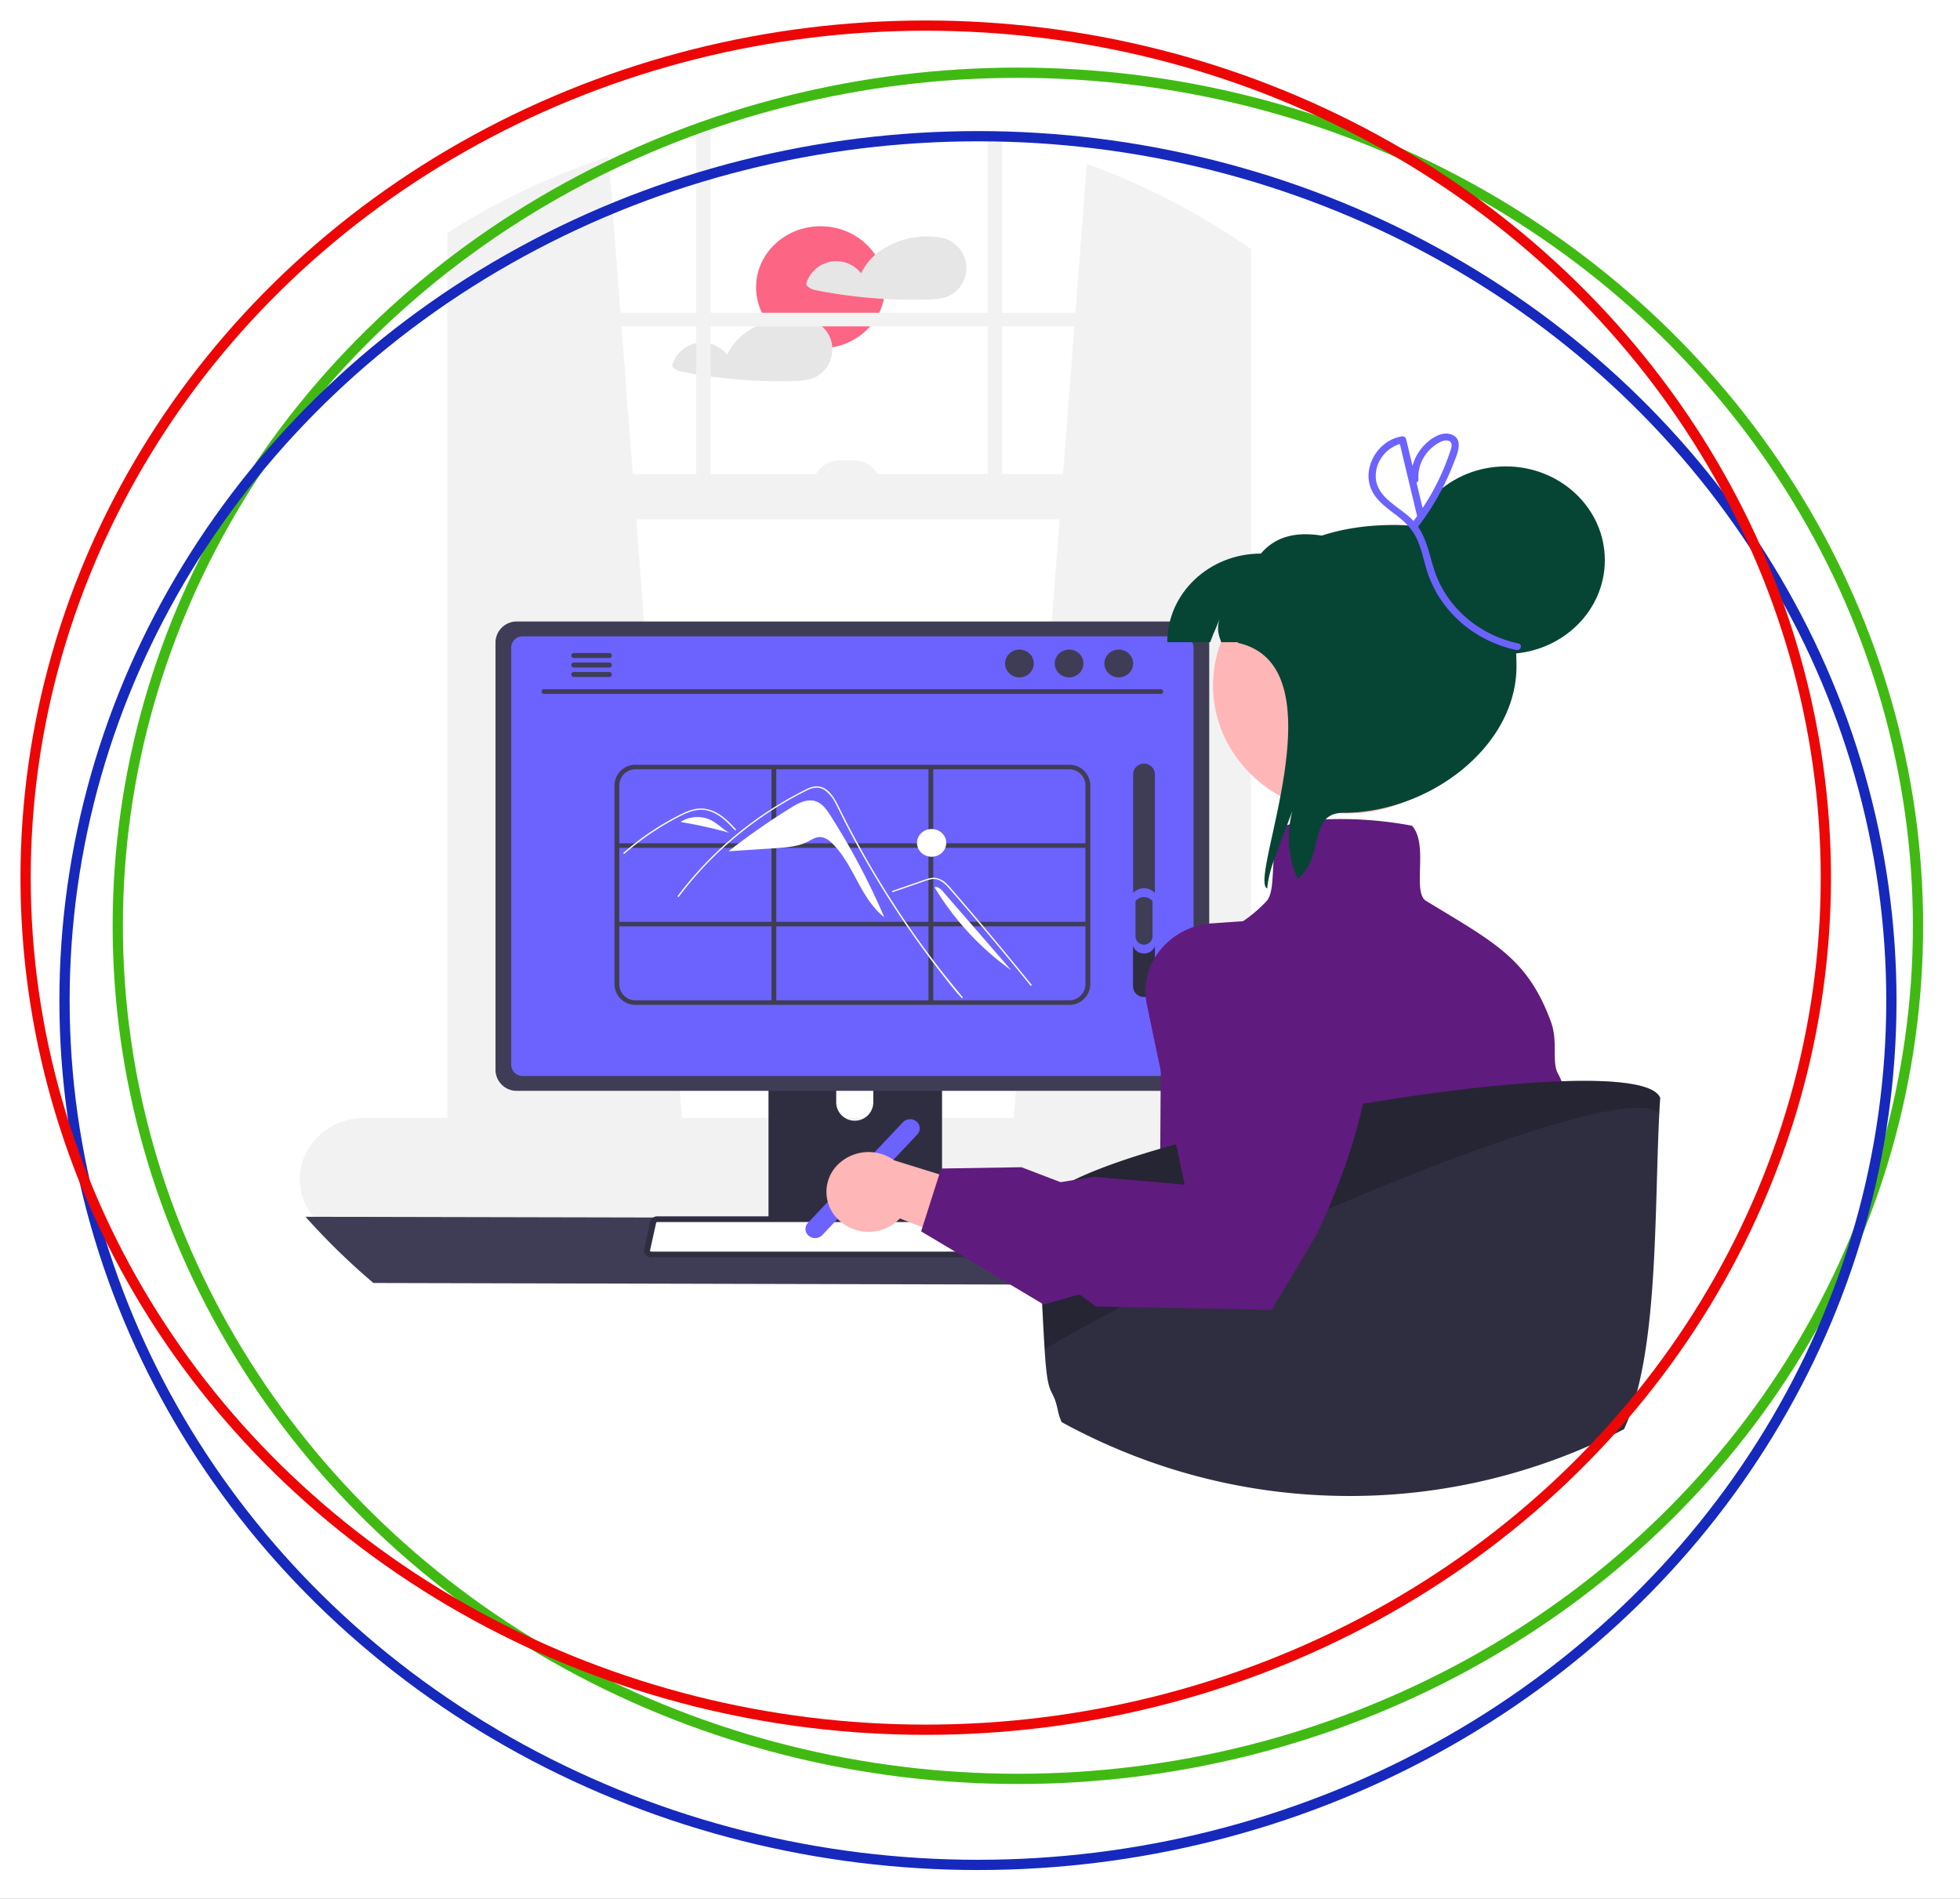 <svg xmlns="http://www.w3.org/2000/svg" xmlns:xlink="http://www.w3.org/1999/xlink" width="957" height="927" viewBox="0 0 957 927">
  <rect x="0" y="0" width="957" height="927" fill="#808080" stroke="none"/>
  <defs>
    <clipPath id="clip-path">
      <rect id="Rectangle_2" data-name="Rectangle 2" width="957" height="927" fill="#064534"/>
    </clipPath>
    <clipPath id="clip-Web_1920_1">
      <rect width="957" height="927"/>
    </clipPath>
  </defs>
  <g id="Web_1920_1" data-name="Web 1920 – 1" clip-path="url(#clip-Web_1920_1)">
    <rect width="957" height="927" fill="rgba(255,255,255,0)"/>
    <g id="Web_1920_1-2" data-name="Web 1920 – 1" clip-path="url(#clip-path)">
      <rect id="Rectangle_1" data-name="Rectangle 1" width="957" height="927" fill="#fff"/>
      <g id="undraw_designer_girl_re_h54c" transform="translate(146.376 64.055)">
        <ellipse id="Ellipse_1" data-name="Ellipse 1" cx="31.489" cy="29.81" rx="31.489" ry="29.81" transform="translate(222.793 46.405)" fill="#fd6584"/>
        <path id="Path_1" data-name="Path 1" d="M612.892,231.229a15.418,15.418,0,0,0-13.173-10.372,1.349,1.349,0,0,0-.212,0,1.752,1.752,0,0,0-.259-.055c-10.543-1.295-22.265,1.853-30.156,8.708a26.861,26.861,0,0,0-6.876,8.977,15.551,15.551,0,0,0-12.772-5.895,15.386,15.386,0,0,0-13.916,10.618,1.666,1.666,0,0,0,.814,1.886,8.045,8.045,0,0,0,3.29,1.585c2.607.525,5.236,1,7.866,1.44q7.712,1.273,15.508,2.065,5.148.519,10.319.827c7.123.424,14.281.525,21.416.313,3.533-.112,6.934-.224,10.166-1.7a14.88,14.88,0,0,0,5.838-4.812,15.518,15.518,0,0,0,2.146-13.587Z" transform="translate(-288.135 -169.129)" fill="#e6e6e6"/>
        <path id="Path_2" data-name="Path 2" d="M558.063,270.513a14.5,14.5,0,0,0-.66-3.684,15.448,15.448,0,0,0-13.185-10.372,1.209,1.209,0,0,0-.2,0,2.325,2.325,0,0,0-.272-.055,41.231,41.231,0,0,0-17.324,1.686c-8.563,2.713-16.074,8.183-19.7,16a15.562,15.562,0,0,0-12.784-5.895,15.386,15.386,0,0,0-13.916,10.617,1.7,1.7,0,0,0,.814,1.886,8.114,8.114,0,0,0,3.29,1.585c2.618.525,5.236,1,7.874,1.44q7.713,1.273,15.5,2.065a243.043,243.043,0,0,0,31.748,1.139c3.526-.112,6.934-.224,10.166-1.7a14.844,14.844,0,0,0,5.826-4.812,15.3,15.3,0,0,0,2.825-9.9Z" transform="translate(-298.088 -164.983)" fill="#e6e6e6"/>
        <path id="Path_3" data-name="Path 3" d="M818.858,656.215h-28.7V231.993c-1.934-1.351-3.88-2.69-5.849-4l-1.168-.77a346.867,346.867,0,0,0-73.131-36.776L704.44,263.13H668.625V178.267c-2.335-.547-4.67-1.061-7.029-1.541v86.407H526.35V174.489c-2.347.413-4.694.837-7.029,1.295V263.14H482.327l-5.838-76.22a347.741,347.741,0,0,0-71.679,32.89c-.778.469-1.557.938-2.335,1.434-1.569.956-3.138,1.943-4.682,2.936V656.215H357.375a32.137,32.137,0,0,0-26.2,13.156,28.572,28.572,0,0,0-3.153,27.918,27.908,27.908,0,0,0,2.063,3.975,30.356,30.356,0,0,0,3.561,4.666A32.353,32.353,0,0,0,357.369,716.1h461.49c17.468,0,31.629-13.406,31.629-29.943s-14.161-29.943-31.63-29.943ZM696.728,364.042,674.4,656.215H512.363L490.039,364.042Zm7.206-94.25-5.507,72.074h-29.8V269.792Zm-42.337,0v72.074H607.78a12.973,12.973,0,0,0-11.466-6.653h-7.028a12.973,12.973,0,0,0-11.466,6.653h-51.47V269.792ZM519.32,341.866H488.339l-5.507-72.074H519.32Z" transform="translate(-325.745 -174.489)" fill="#f2f2f2"/>
        <path id="Path_4" data-name="Path 4" d="M328.114,649.216a331.6,331.6,0,0,0,33.163,32.321l447.645,1.112a331.553,331.553,0,0,0,33.163-32.321Z" transform="translate(-325.321 -119.207)" fill="#3f3d56"/>
        <path id="Path_5" data-name="Path 5" d="M519.8,552.809v114.5h84.735v-114.5a3.879,3.879,0,0,0-2.866-3.684,3.94,3.94,0,0,0-1.211-.179H523.9A4.2,4.2,0,0,0,521,550.074a3.766,3.766,0,0,0-1.2,2.734Zm33.068,39.344a9.059,9.059,0,0,1,18.092,0v13.284a9.059,9.059,0,0,1-18.091,0Z" transform="translate(-290.945 -130.883)" fill="#2f2e41"/>
        <path id="Path_6" data-name="Path 6" d="M519.584,651.686v11.042a2.236,2.236,0,0,0,2.276,2.166h80.7a2.228,2.228,0,0,0,2.276-2.166V651.686Z" transform="translate(-290.984 -118.919)" fill="#3f3d56"/>
        <path id="Path_7" data-name="Path 7" d="M406.774,398.935V608a10.35,10.35,0,0,0,10.614,10.048H744.652A10.35,10.35,0,0,0,755.265,608V398.935A10.357,10.357,0,0,0,744.652,388.9H417.388a10.357,10.357,0,0,0-10.614,10.035Z" transform="translate(-311.214 -149.522)" fill="#3f3d56"/>
        <path id="Path_8" data-name="Path 8" d="M413.284,400.776V604.663a5.537,5.537,0,0,0,5.672,5.37h321.8a5.537,5.537,0,0,0,5.672-5.37V400.776a5.539,5.539,0,0,0-5.672-5.381H418.953a5.538,5.538,0,0,0-5.672,5.381Z" transform="translate(-310.047 -148.764)" fill="#6c63ff"/>
        <path id="Path_9" data-name="Path 9" d="M469.044,667.805a3.553,3.553,0,0,0,2.736,1.242H663.234a3.6,3.6,0,0,0,2.732-1.234,3.2,3.2,0,0,0,.712-2.785l-2.972-13.364a3.4,3.4,0,0,0-2.194-2.423,3.579,3.579,0,0,0-1.25-.224H474.741a3.58,3.58,0,0,0-1.25.224,3.4,3.4,0,0,0-2.194,2.423l-2.972,13.364a3.2,3.2,0,0,0,.719,2.777Z" transform="translate(-300.19 -119.231)" fill="#2f2e41"/>
        <path id="Path_10" data-name="Path 10" d="M474.292,651.516a.489.489,0,0,0-.171.029.581.581,0,0,0-.387.394l-2.974,13.372a.513.513,0,0,0,.12.441l.013.015a.542.542,0,0,0,.438.2H662.785a.563.563,0,0,0,.436-.191.494.494,0,0,0,.125-.443l-2.975-13.379a.566.566,0,0,0-.358-.389.539.539,0,0,0-.2-.039Z" transform="translate(-299.742 -118.939)" fill="#fff"/>
        <path id="Path_11" data-name="Path 11" d="M427.049,420.789H728.16a1.136,1.136,0,1,0,0-2.268H427.049a1.136,1.136,0,1,0,0,2.268Z" transform="translate(-307.794 -146.071)" fill="#3f3d56"/>
        <ellipse id="Ellipse_2" data-name="Ellipse 2" cx="7.018" cy="6.791" rx="7.018" ry="6.791" transform="translate(392.852 253.08)" fill="#3f3d56"/>
        <ellipse id="Ellipse_3" data-name="Ellipse 3" cx="7.018" cy="6.791" rx="7.018" ry="6.791" transform="translate(368.609 253.08)" fill="#3f3d56"/>
        <ellipse id="Ellipse_4" data-name="Ellipse 4" cx="7.018" cy="6.791" rx="7.018" ry="6.791" transform="translate(344.367 253.08)" fill="#3f3d56"/>
        <path id="Path_12" data-name="Path 12" d="M438.156,403.914a1.257,1.257,0,0,0,1.285,1.228h17.218a1.236,1.236,0,1,0,0-2.468H439.441a1.266,1.266,0,0,0-1.285,1.242Z" transform="translate(-305.587 -147.916)" fill="#3f3d56"/>
        <path id="Path_13" data-name="Path 13" d="M438.156,408.065a1.257,1.257,0,0,0,1.285,1.228h17.218a1.236,1.236,0,1,0,0-2.468H439.441a1.266,1.266,0,0,0-1.285,1.242Z" transform="translate(-305.587 -147.433)" fill="#3f3d56"/>
        <path id="Path_14" data-name="Path 14" d="M438.156,412.2a1.266,1.266,0,0,0,1.285,1.242h17.218a1.236,1.236,0,1,0,0-2.468H439.441a1.257,1.257,0,0,0-1.285,1.228Z" transform="translate(-305.587 -146.95)" fill="#3f3d56"/>
        <path id="Path_15" data-name="Path 15" d="M677.886,451.546H466.5a10.219,10.219,0,0,0-10.475,9.915v97.4a10.219,10.219,0,0,0,10.475,9.916H677.886a10.218,10.218,0,0,0,10.474-9.916v-97.4a10.219,10.219,0,0,0-10.474-9.916ZM686,461.461v28.416H611.7v-36.1h66.183A7.917,7.917,0,0,1,686,461.462ZM535.043,528.21v-36.1h74.3v36.1Zm74.3,2.232v36.1h-74.3v-36.1Zm-76.656-2.232h-74.3v-36.1h74.3Zm2.358-38.332v-36.1h74.3v36.1ZM611.7,492.11H686v36.1H611.7ZM466.5,453.779h66.182v36.1h-74.3V461.462a7.917,7.917,0,0,1,8.115-7.683Zm-8.115,105.078V530.44h74.3v36.1H466.5a7.917,7.917,0,0,1-8.115-7.684Zm219.5,7.684H611.7v-36.1h74.3v28.415a7.917,7.917,0,0,1-8.115,7.683Z" transform="translate(-302.382 -142.225)" fill="#3f3d56"/>
        <path id="Path_16" data-name="Path 16" d="M552.956,474.46c-1.876-2.937-4.1-6.073-7.579-7.032-4.031-1.11-8.177,1.1-11.685,3.273a340.138,340.138,0,0,0-30.3,21.137l.01.114,22.613-1.477c5.446-.355,11.078-.765,15.891-3.2,1.826-.925,3.606-2.162,5.675-2.248,2.571-.107,4.813,1.593,6.575,3.369,10.421,10.506,13.436,26.568,25.128,35.8A344.225,344.225,0,0,0,552.956,474.46Z" transform="translate(-293.889 -140.411)" fill="#fff"/>
        <path id="Path_17" data-name="Path 17" d="M620.819,564.279c-1.153-1.377-1.623-1.7-2.76-3.091q-13.884-17-26.1-35.147-8.3-12.328-15.771-25.124-3.559-6.085-6.922-12.265-2.61-4.792-5.1-9.641c-.475-.923-.937-1.851-1.4-2.781-1.083-2.187-2.146-4.384-3.287-6.54a18.108,18.108,0,0,0-5.272-6.69,7.432,7.432,0,0,0-3.746-1.365,10.891,10.891,0,0,0-5.424,1.471,175.226,175.226,0,0,0-34.332,22.413,172.816,172.816,0,0,0-27.893,29.311c-.246.334-.83.015-.58-.32q1.47-1.968,3-3.892a176.244,176.244,0,0,1,45.885-40.52q4.463-2.738,9.094-5.22c1.556-.834,3.119-1.658,4.708-2.43a11.941,11.941,0,0,1,4.993-1.465c6.057-.089,9.2,6.4,11.35,10.777q1.016,2.063,2.056,4.109,3.932,7.785,8.166,15.427,2.614,4.719,5.341,9.382,8.489,14.526,18.045,28.456c8.439,12.305,16.812,23.175,26.427,34.682C621.559,564.148,621.085,564.6,620.819,564.279Z" transform="translate(-297.694 -141.126)" fill="#fff"/>
        <path id="Path_18" data-name="Path 18" d="M514.133,481.19c-.352-.372-.707-.743-1.056-1.114-2.794-2.925-5.791-5.816-9.628-7.493a14.622,14.622,0,0,0-5.855-1.284,17.5,17.5,0,0,0-6.076,1.255c-.915.346-1.81.739-2.69,1.157-1.009.478-2,.991-2.98,1.507q-2.771,1.452-5.47,3.031-5.371,3.142-10.406,6.765-2.61,1.879-5.112,3.88-2.327,1.86-4.561,3.823c-.318.278-.793-.172-.475-.45.393-.346.789-.69,1.186-1.029q1.682-1.439,3.417-2.823,3.165-2.528,6.493-4.861,5.177-3.632,10.709-6.767,2.765-1.566,5.606-3c.571-.287,1.15-.573,1.735-.838a28.57,28.57,0,0,1,4.126-1.59,15.463,15.463,0,0,1,6.231-.579,16.84,16.84,0,0,1,5.749,1.883c3.766,1.994,6.688,5.076,9.532,8.083A.326.326,0,0,1,514.133,481.19Z" transform="translate(-301.72 -139.998)" fill="#fff"/>
        <path id="Path_19" data-name="Path 19" d="M571.366,507.974l9.027-3.125,4.481-1.552q2.172-.828,4.425-1.443a7.358,7.358,0,0,1,4,.049,9.326,9.326,0,0,1,3.123,1.833,24.584,24.584,0,0,1,2.562,2.59c.976,1.11,1.937,2.231,2.9,3.35q5.978,6.921,11.878,13.9t11.72,14.022q5.835,7.058,11.59,14.174l1.413,1.744c.259.321.844,0,.581-.321q-5.8-7.189-11.676-14.318-5.892-7.147-11.867-14.232T603.5,510.537q-1.508-1.75-3.021-3.5c-.851-.981-1.693-1.974-2.625-2.888a9.638,9.638,0,0,0-6.416-3.2,12.978,12.978,0,0,0-4.364.908c-1.509.517-3.014,1.044-4.522,1.565l-9.085,3.147-2.272.787c-.4.14-.229.755.179.615Z" transform="translate(-281.771 -136.472)" fill="#fff"/>
        <path id="Path_20" data-name="Path 20" d="M498.023,475.828a15.272,15.272,0,0,0-14.676.994,219.3,219.3,0,0,1,23.816,5.262C503.913,480.282,501.37,477.458,498.023,475.828Z" transform="translate(-297.483 -139.563)" fill="#fff"/>
        <path id="Path_21" data-name="Path 21" d="M483.443,476.563l-.883.679c.3-.238.606-.461.928-.669Z" transform="translate(-297.624 -139.313)" fill="#fff"/>
        <path id="Path_22" data-name="Path 22" d="M592.942,507.533a7.432,7.432,0,0,0-3.178-2.511l-1.241.047a135.766,135.766,0,0,0,37.487,40.571Z" transform="translate(-278.623 -135.999)" fill="#fff"/>
        <ellipse id="Ellipse_5" data-name="Ellipse 5" cx="7.145" cy="6.764" rx="7.145" ry="6.764" transform="translate(301.365 340.705)" fill="#fff"/>
        <path id="Path_23" data-name="Path 23" d="M676.075,564.924a5.179,5.179,0,0,0,5.307-5.024V456.067a5.315,5.315,0,0,0-10.614,0V559.9a5.179,5.179,0,0,0,5.307,5.024Z" transform="translate(-263.873 -142.283)" fill="#3f3d56"/>
        <path id="Path_24" data-name="Path 24" d="M676.075,556.128a5.179,5.179,0,0,0,5.307-5.024V529.092a6.805,6.805,0,0,0-10.614,0v22.017a5.179,5.179,0,0,0,5.307,5.024Z" transform="translate(-263.873 -133.492)" fill="#2f2e41"/>
        <path id="Path_25" data-name="Path 25" d="M676.136,537.365a5.571,5.571,0,0,0,5.708-5.4V508.284a7.319,7.319,0,0,0-11.415,0v23.678a5.57,5.57,0,0,0,5.708,5.4Z" transform="translate(-263.933 -135.938)" fill="#6c63ff"/>
        <path id="Path_26" data-name="Path 26" d="M675.9,532.61a4.063,4.063,0,0,0,4.163-3.941V511.4a5.338,5.338,0,0,0-8.325,0v17.27a4.063,4.063,0,0,0,4.163,3.941Z" transform="translate(-263.699 -135.488)" fill="#3f3d56"/>
        <path id="Path_27" data-name="Path 27" d="M536.684,663.46a4.306,4.306,0,0,1-.373-6.307l46.366-49.115a4.906,4.906,0,0,1,6.661-.354,4.3,4.3,0,0,1,.374,6.306L543.345,663.1a4.911,4.911,0,0,1-6.662.356Z" transform="translate(-288.2 -124.175)" fill="#6c63ff"/>
        <path id="Path_28" data-name="Path 28" d="M878.971,753.145c0,8.138-2.028,14.368-1.781,19.348a351.494,351.494,0,0,1-42.81,14.537c-1.652.446-3.3.871-4.965,1.295-9-26.08-18.008-49.961-21.558-52.5-8.125-5.772-12.195,18.109-12.195,12.337s4.068-5.772-6.085-13.464-4.068-42.313-4.068-42.313l-14.223-34.621,15.91-55.22,20.662-71.732h20.32s.606.413,1.6,1.183c5.083,3.93,20.414,17.06,18.716,31.517-.5,4.309.625,16.836,2.594,33.516,5.991,50.364,19.754,105.114,19.754,119.561C870.845,735.829,878.971,741.6,878.971,753.145Z" transform="translate(-245.847 -132.994)" fill="#e6e6e6"/>
        <path id="Path_29" data-name="Path 29" d="M885.024,603.31c-.023-.055-.035-.1-.059-.145a28.957,28.957,0,0,0-1.592-3.394c-3.432-6.107.2-15.482-3.667-25.846-6.251-16.791-13.869-26.695-25.035-35.57-.33-.268-.66-.525-1-.792l-.012-.011c-7.453-5.794-16.44-11.209-27.6-17.952-2.322-1.407-4.753-2.867-7.276-4.41-3.255-1.976-3.078-8.563-2.889-15.53.212-7.741.436-15.753-3.574-20.755l-.259-.324-.413-.1a187.16,187.16,0,0,0-41.772-3.048h-.012a86.463,86.463,0,0,0-17.609,2.448c-.425.112-.849.224-1.262.357-.318.078-.637.179-.955.279l-.259.089-.2.179c-3.879,3.674-4.776,10.26-5.2,17.127v.011q-.123,1.876-.212,3.751c-.33,6.676-.637,12.985-3.23,15.72a67.844,67.844,0,0,1-20.6,15c-12.183,5.694-21.817,5.515-21.96,5.515l-1.12-.033-.1,1.051c-8.09,14.592-7.783,52.239-8.031,92.554q-.018,3.366-.047,6.766c-.141,18.779-.519,37.881-2,55.286-.649,7.48-1.486,14.637-2.606,21.324-5.451,32.566-30.131,5.527-41.937,27.2a26.3,26.3,0,0,0,1.946,6.2c1.357.759,2.748,1.5,4.128,2.232q9.181,4.84,18.7,9.032c.353.157.707.313,1.061.458a289.07,289.07,0,0,0,35.92,12.969c2.394.692,4.788,1.351,7.206,1.976a289.9,289.9,0,0,0,65.583,9.3,2.087,2.087,0,0,1,.271-.011,358.245,358.245,0,0,0,77.647-10.6l1.062-.268c1.663-.424,3.314-.849,4.965-1.295a351.547,351.547,0,0,0,42.81-14.537,9.767,9.767,0,0,0,.153,1.462,3.207,3.207,0,0,0,.071.469c.023-.179.047-.357.059-.536.071-.525.129-1.061.189-1.6C911.512,688.684,896.522,632.114,885.024,603.31Z" transform="translate(-268.939 -139.461)" fill="#601b7e"/>
        <path id="Path_30" data-name="Path 30" d="M711.944,453.337C726.77,479,758.418,491.5,788.115,483.414s49.5-34.587,47.658-63.788-24.828-53.287-55.329-57.973-60.355,11.284-71.854,38.436c-.3.715-.574,1.434-.846,2.174A59.448,59.448,0,0,0,711.944,453.337Z" transform="translate(-257.94 -152.789)" fill="#ffb6b6"/>
        <path id="Path_31" data-name="Path 31" d="M705.852,403.44c2.841-7.525,1.6-3.6,4.473-11.1-1.874,6.638,1.088,10.358.816,11.1h78.611V360.178c-23.031-8.641-45.547-15.994-59.147,0-25.235,0-45.7,19.367-45.7,43.258Z" transform="translate(-261.338 -153.964)" fill="#064534"/>
        <path id="Path_32" data-name="Path 32" d="M728.475,524.167c.061-.8.151-1.631.273-2.432.846-5.895,2.962-11.564,5.108-17.168,2.266-6.037,4.564-12.1,6.865-18.141a49.36,49.36,0,0,0,2.569,32.961c13.268-9.785,4.9-32.16,22.244-32.16,41.708,0,84.626-32.015,84.626-71.53,0-39.484-17.892-69.013-59.6-69.013-41.739,0-75.59,18.083-76.406,57.568C765.528,415.7,718.773,520.163,728.475,524.167Z" transform="translate(-256.093 -154.437)" fill="#064534"/>
        <ellipse id="Ellipse_6" data-name="Ellipse 6" cx="48.358" cy="45.779" rx="48.358" ry="45.779" transform="translate(540.492 163.653)" fill="#064534"/>
        <path id="Path_33" data-name="Path 33" d="M935.1,598.106q-.247,3.536-.436,7.525c-2.5,50.117-.342,117.585-17.195,154.193q-5.66,2.931-11.44,5.6-.23.1-.425.2c-1.038.478-2.076.949-3.113,1.4a.36.36,0,0,1-.13.067,291.313,291.313,0,0,1-35.151,13.076c-1.474.446-2.96.871-4.442,1.295l-.955.268a290.158,290.158,0,0,1-69.628,10.6c-1.227.033-2.43.055-3.6.078-.413.011-.814.022-1.211.022-1.32.012-2.63.022-3.95.022q-4,0-7.961-.112a289.889,289.889,0,0,1-65.595-9.3c-2.423-.625-4.811-1.284-7.206-1.976a289.111,289.111,0,0,1-35.923-12.973c-.353-.145-.707-.3-1.061-.458q-9.517-4.187-18.7-9.032c-1.38-.737-2.771-1.474-4.128-2.232a26.292,26.292,0,0,1-1.946-6.2c-2.677-12.18-4.823-3.963-6.36-29.307-1.4-23.233-2.3-46.534-2.63-59.853-.106-3.55-.141-6.4-.153-8.34,1.25-8.462,21.346-18.062,50.652-27.186,2.771-.86,5.637-1.72,8.574-2.568,7.926-2.311,16.393-4.578,25.237-6.766,22.525-5.582,47.539-10.7,72.364-14.938,12.253-2.077,24.459-3.941,36.312-5.527,20.8-2.792,40.463-4.723,57.292-5.515,1.615-.078,3.2-.145,4.753-.191,1.675-.067,3.314-.112,4.918-.145C916.116,589.33,932.674,591.719,935.1,598.106Z" transform="translate(-270.867 -126.129)" fill="#2f2e41"/>
        <path id="Path_34" data-name="Path 34" d="M935.1,598.106q-.247,3.536-.436,7.525C916.295,586.9,718.355,670.586,634.552,720.86c-1.4-23.233-2.3-46.534-2.63-59.853-.106-3.55-.141-6.4-.153-8.34,1.25-8.462,21.346-18.062,50.652-27.186,2.771-.86,5.637-1.72,8.574-2.568,7.926-2.311,16.393-4.578,25.237-6.766,22.525-5.582,47.539-10.7,72.364-14.938,12.253-2.077,24.459-3.941,36.312-5.527,20.8-2.792,40.463-4.723,57.292-5.515,1.615-.078,3.2-.145,4.753-.191,1.675-.067,3.314-.112,4.918-.145C916.116,589.33,932.674,591.719,935.1,598.106Z" transform="translate(-270.867 -126.129)" opacity="0.2"/>
        <path id="Path_35" data-name="Path 35" d="M548.336,652.547a21.179,21.179,0,0,0,31.318.787l67.161,26.113L639.567,644.4,576.9,624.973a21.4,21.4,0,0,0-27.231,1.766,18.685,18.685,0,0,0-1.337,25.809Z" transform="translate(-286.641 -122.502)" fill="#ffb6b6"/>
        <path id="Path_36" data-name="Path 36" d="M764.709,518.512l-.368-.036-39.168,2.692A35.731,35.731,0,0,0,699.745,534.2a32.362,32.362,0,0,0-3.627,5.579l-.01.006a31.683,31.683,0,0,0-2.9,21.087l18.438,87.867-44.357-3.815-16.194,2.62-19.109-7.3-39.215.632-.909,2.845-8.226,25.816-.646,2.029L642.875,707.3l17.363-5,8.177,5.947.393.01,16.219.3,69.165,1.283L773.1,678.132l2.954-4.969c21.958-46.566,27.375-79.074,25.656-101.469-.9-11.833-3.791-20.828-7.289-27.607C783.6,523.134,765.475,518.69,764.709,518.512Z" transform="translate(-279.613 -134.431)" fill="#601b7e"/>
        <path id="Path_37" data-name="Path 37" d="M841.362,409.167c-18.639-3.966-33.842-16.678-40.3-33.7-2.838-7.791-3.908-16.342-8.67-23.278a122.392,122.392,0,0,0,17.283-30.749c1.629-4.245,5.445-11.952-1.024-14.287-5.154-1.861-11.01,2.63-14.064,6.174a23.056,23.056,0,0,0-4.875,9.189L786.549,309.3a1.826,1.826,0,0,0-2.177-1.17c-8.634,1.393-14.9,8.962-15.984,16.935a16.521,16.521,0,0,0,2.778,11.747c2.774,3.995,6.836,6.859,10.7,9.836,4.111,3.166,7.6,6.538,9.805,11.168,2.3,4.812,3.331,10.078,4.855,15.13,5.892,19.77,22.734,34.906,43.9,39.447C842.641,412.856,843.589,409.627,841.362,409.167ZM792.6,329.1a18.661,18.661,0,0,1,3.346-11.907,19.3,19.3,0,0,1,4.543-4.66c1.689-1.221,4.181-2.839,6.416-2.389,2.9.582,1.732,3.645,1.117,5.492q-1.218,3.655-2.679,7.233a115.972,115.972,0,0,1-6.592,13.517c-1.3,2.275-2.678,4.5-4.124,6.69l-2.988-12.491a1.4,1.4,0,0,0,.96-1.487Zm-20.661.669c-1.194-7.848,3.663-15.393,11.578-17.987L791.944,347c-.579.809-1.177,1.606-1.777,2.4-.156-.171-.3-.348-.463-.516-5.893-6.07-16.164-10.207-17.769-19.115Z" transform="translate(-246.397 -159.091)" fill="#6c63ff"/>
      </g>
      <g id="Ellipse_7" data-name="Ellipse 7" transform="translate(55 33)" fill="none" stroke="#40ba13" stroke-width="5">
        <ellipse cx="442" cy="419" rx="442" ry="419" stroke="none"/>
        <ellipse cx="442" cy="419" rx="439.5" ry="416.5" fill="none"/>
      </g>
      <g id="Ellipse_8" data-name="Ellipse 8" transform="translate(29 64)" fill="none" stroke="#1629bc" stroke-width="5">
        <ellipse cx="448.5" cy="424.5" rx="448.5" ry="424.5" stroke="none"/>
        <ellipse cx="448.5" cy="424.5" rx="446" ry="422" fill="none"/>
      </g>
      <g id="Ellipse_9" data-name="Ellipse 9" transform="translate(10 10)" fill="none" stroke="#ed0606" stroke-width="5">
        <ellipse cx="442" cy="418.5" rx="442" ry="418.5" stroke="none"/>
        <ellipse cx="442" cy="418.5" rx="439.5" ry="416" fill="none"/>
      </g>
    </g>
  </g>
</svg>
